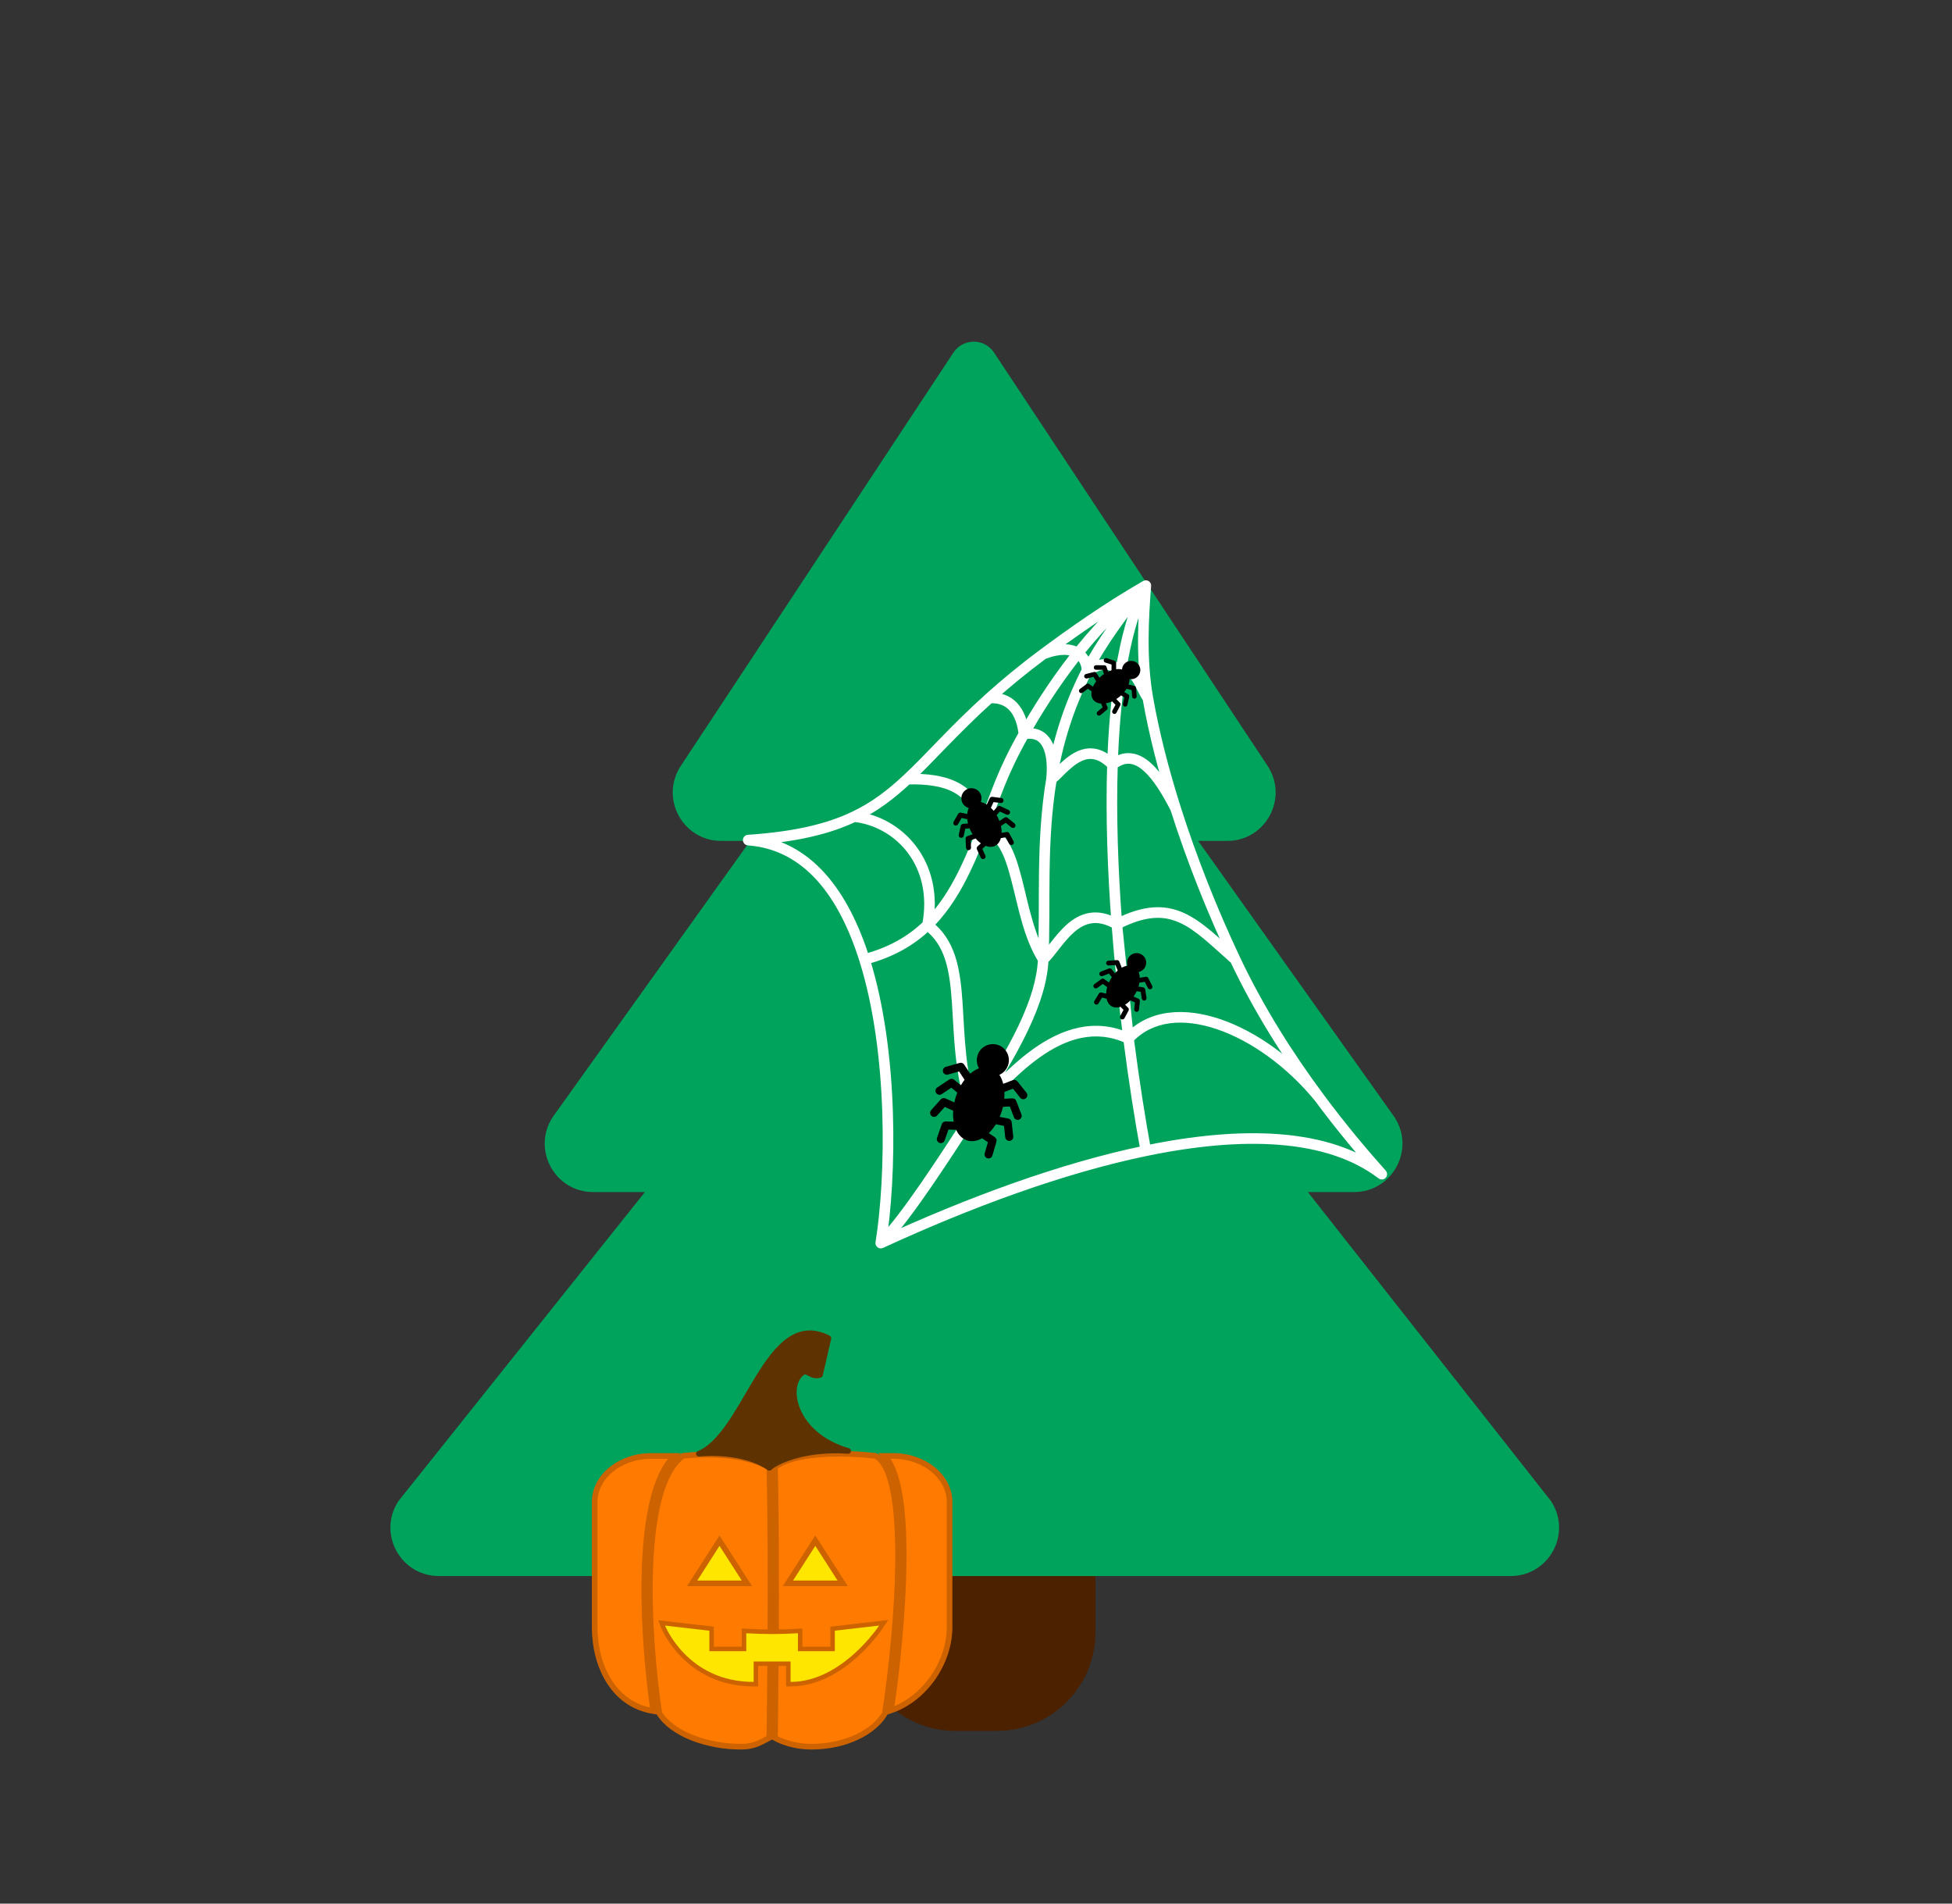 <svg width="40" height="39" viewBox="0 0 40 39" fill="none" xmlns="http://www.w3.org/2000/svg">
<rect x="0" y="0" width="40" height="39" fill="#333333" stroke="none"/>
<g clip-path="url(#clip0_609_35579)">
<path d="M7.642 -0.238C7.189 0.078 6.564 -0.031 6.244 -0.477C5.924 -0.923 6.033 -1.539 6.486 -1.856C6.939 -2.173 7.564 -2.066 7.885 -1.617C7.961 -1.511 8.015 -1.391 8.044 -1.264C8.073 -1.137 8.076 -1.005 8.053 -0.876C8.031 -0.748 7.983 -0.625 7.912 -0.516C7.841 -0.406 7.75 -0.312 7.642 -0.238Z" fill="#E3FCF7"/>
<path d="M18.365 30.574H21.644C22.088 30.574 22.448 30.934 22.448 31.379V33.442C22.448 34.557 21.543 35.462 20.428 35.462H19.581C18.465 35.462 17.56 34.557 17.56 33.442V31.379C17.56 30.934 17.921 30.574 18.364 30.574H18.365Z" fill="#4C2100"/>
<path d="M31.782 30.752L26.372 23.878H13.65L8.165 30.753C7.731 31.412 8.203 32.289 8.993 32.289H30.956C31.746 32.289 32.218 31.41 31.782 30.752Z" fill="#00A35C"/>
<path d="M28.573 22.884L24.167 16.685H15.76L11.327 22.885C10.893 23.544 11.365 24.422 12.154 24.422H27.746C28.536 24.422 29.009 23.543 28.573 22.884V22.884Z" fill="#00A35C"/>
<path d="M25.975 15.69L20.37 7.224C20.172 6.925 19.735 6.926 19.537 7.224L13.951 15.691C13.516 16.35 13.989 17.228 14.778 17.228H25.148C25.938 17.228 26.41 16.349 25.974 15.69H25.975Z" fill="#00A35C"/>
<path d="M23.48 11.997L23.589 12.006C23.592 11.966 23.573 11.927 23.538 11.905C23.505 11.884 23.461 11.883 23.426 11.903L23.48 11.997ZM28.315 24.056L28.249 24.142C28.293 24.176 28.356 24.171 28.394 24.13C28.433 24.088 28.433 24.025 28.396 23.983L28.315 24.056ZM18.049 25.468L17.941 25.451C17.935 25.49 17.951 25.53 17.983 25.555C18.015 25.579 18.058 25.583 18.094 25.567L18.049 25.468ZM15.333 17.212L15.325 17.103C15.268 17.107 15.224 17.154 15.224 17.211C15.224 17.268 15.268 17.316 15.325 17.32L15.333 17.212ZM18.591 15.962L18.517 15.883L18.517 15.883L18.591 15.962ZM20.276 14.3L20.203 14.22L20.203 14.22L20.276 14.3ZM27.028 22.48L27.116 22.416L27.116 22.416L27.028 22.48ZM17.715 19.656L17.611 19.689L17.715 19.656ZM21.486 19.661C21.511 19.077 21.499 18.471 21.508 17.861C21.517 17.248 21.547 16.622 21.654 15.98L21.44 15.944C21.33 16.602 21.3 17.241 21.291 17.858C21.282 18.479 21.294 19.07 21.269 19.651L21.486 19.661ZM23.985 16.593C24.319 17.644 24.743 18.709 25.212 19.702L25.409 19.61C24.944 18.625 24.523 17.568 24.193 16.527L23.985 16.593ZM18.666 16.042C18.907 15.816 19.148 15.562 19.416 15.286C19.686 15.01 19.985 14.708 20.348 14.381L20.203 14.22C19.835 14.551 19.531 14.857 19.261 15.135C18.989 15.414 18.754 15.662 18.517 15.883L18.666 16.042ZM21.654 15.98C21.773 15.269 21.986 14.538 22.372 13.785L22.178 13.686C21.781 14.462 21.562 15.215 21.44 15.944L21.654 15.98ZM22.372 13.785C22.639 13.263 23.099 12.618 23.563 12.067L23.397 11.927C22.927 12.485 22.456 13.144 22.178 13.686L22.372 13.785ZM23.372 11.989C23.322 12.636 23.27 13.505 23.414 14.319L23.628 14.282C23.489 13.497 23.538 12.653 23.589 12.006L23.372 11.989ZM23.414 14.319C23.542 15.047 23.739 15.816 23.985 16.593L24.193 16.527C23.949 15.758 23.754 14.998 23.628 14.282L23.414 14.319ZM20.348 14.381C20.659 14.101 21.017 13.803 21.442 13.487L21.313 13.313C20.882 13.633 20.519 13.936 20.203 14.22L20.348 14.381ZM21.442 13.487C21.984 13.085 22.739 12.547 23.534 12.091L23.426 11.903C22.62 12.365 21.857 12.908 21.313 13.313L21.442 13.487ZM22.384 13.733C22.381 13.598 22.324 13.408 22.15 13.293C21.973 13.176 21.709 13.158 21.339 13.298L21.416 13.501C21.754 13.373 21.936 13.412 22.03 13.474C22.127 13.538 22.165 13.649 22.166 13.737L22.384 13.733ZM15.34 17.32C16.326 17.253 17.007 17.088 17.552 16.828L17.459 16.632C16.947 16.876 16.294 17.037 15.325 17.103L15.34 17.32ZM17.552 16.828C17.987 16.622 18.329 16.357 18.666 16.042L18.517 15.883C18.19 16.189 17.866 16.438 17.459 16.632L17.552 16.828ZM18.124 25.546C18.383 25.296 18.722 24.839 19.064 24.343C19.407 23.846 19.758 23.3 20.041 22.866L19.859 22.747C19.575 23.183 19.226 23.726 18.885 24.22C18.542 24.717 18.214 25.157 17.973 25.39L18.124 25.546ZM20.041 22.866C20.473 22.202 20.824 21.619 21.072 21.096C21.32 20.572 21.467 20.101 21.486 19.661L21.269 19.651C21.252 20.051 21.117 20.492 20.876 21.003C20.634 21.513 20.29 22.086 19.859 22.747L20.041 22.866ZM25.212 19.702C25.709 20.754 26.328 21.719 26.941 22.545L27.116 22.416C26.509 21.598 25.898 20.645 25.409 19.61L25.212 19.702ZM26.941 22.545C27.392 23.154 27.84 23.688 28.234 24.128L28.396 23.983C28.006 23.547 27.562 23.018 27.116 22.416L26.941 22.545ZM18.156 25.485C18.371 24.139 18.429 21.562 17.818 19.623L17.611 19.689C18.208 21.585 18.153 24.125 17.941 25.451L18.156 25.485ZM17.818 19.623C17.395 18.28 16.635 17.198 15.341 17.103L15.325 17.32C16.479 17.404 17.195 18.367 17.611 19.689L17.818 19.623ZM21.469 19.598C21.33 19.378 21.231 19.113 21.15 18.832C21.068 18.549 21.008 18.264 20.937 17.989C20.867 17.721 20.789 17.465 20.672 17.269C20.553 17.068 20.388 16.918 20.146 16.884L20.116 17.099C20.272 17.121 20.388 17.215 20.485 17.379C20.585 17.547 20.657 17.776 20.726 18.044C20.794 18.304 20.859 18.607 20.941 18.893C21.025 19.181 21.13 19.468 21.286 19.714L21.469 19.598ZM20.238 16.976C20.171 16.515 19.966 16.22 19.662 16.05C19.365 15.884 18.988 15.844 18.589 15.854L18.594 16.071C18.982 16.061 19.311 16.102 19.555 16.239C19.792 16.372 19.964 16.602 20.023 17.007L20.238 16.976ZM20.232 17.031C20.523 16.29 20.615 15.915 21.077 15.092L20.887 14.986C20.416 15.826 20.316 16.223 20.03 16.952L20.232 17.031ZM21.077 15.092C21.571 14.21 22.453 12.893 23.545 12.085L23.416 11.91C22.286 12.746 21.386 14.096 20.887 14.986L21.077 15.092ZM21.655 15.974C21.677 15.78 21.679 15.501 21.594 15.28C21.55 15.167 21.481 15.061 21.372 14.992C21.262 14.923 21.124 14.901 20.961 14.932L21.002 15.146C21.122 15.123 21.202 15.142 21.257 15.176C21.313 15.212 21.358 15.273 21.391 15.358C21.457 15.53 21.459 15.768 21.439 15.95L21.655 15.974ZM21.09 15.027C21.061 14.77 20.983 14.553 20.843 14.403C20.7 14.25 20.504 14.178 20.269 14.192L20.282 14.409C20.462 14.398 20.591 14.452 20.684 14.551C20.78 14.655 20.848 14.82 20.874 15.051L21.09 15.027ZM17.742 19.761C18.311 19.612 18.74 19.361 19.081 19.03L18.93 18.874C18.616 19.177 18.221 19.411 17.687 19.551L17.742 19.761ZM19.081 19.03C19.614 18.513 19.927 17.81 20.232 17.031L20.03 16.952C19.724 17.732 19.425 18.394 18.93 18.874L19.081 19.03ZM17.494 16.838C18.355 16.933 19.125 17.744 18.899 18.932L19.112 18.972C19.362 17.657 18.502 16.73 17.517 16.622L17.494 16.838ZM18.941 19.039C19.369 19.358 19.461 19.871 19.507 20.549C19.553 21.215 19.553 22.023 19.848 22.843L20.052 22.77C19.77 21.986 19.771 21.219 19.724 20.534C19.678 19.862 19.587 19.25 19.07 18.865L18.941 19.039ZM28.381 23.969C27.238 23.097 25.444 23.059 23.458 23.47L23.502 23.682C25.479 23.274 27.186 23.331 28.249 24.142L28.381 23.969ZM23.458 23.47C21.72 23.829 19.809 24.537 18.003 25.369L18.094 25.567C19.891 24.739 21.786 24.037 23.502 23.682L23.458 23.47ZM23.068 13.803C23.177 13.107 23.343 12.506 23.577 12.046L23.384 11.948C23.135 12.436 22.965 13.062 22.853 13.77L23.068 13.803ZM22.317 13.836C22.337 13.827 22.36 13.816 22.382 13.806C22.404 13.795 22.426 13.784 22.45 13.773C22.498 13.752 22.548 13.734 22.597 13.726C22.645 13.718 22.69 13.72 22.733 13.736C22.776 13.752 22.824 13.785 22.873 13.851L23.048 13.722C22.977 13.627 22.897 13.565 22.809 13.533C22.723 13.5 22.637 13.499 22.561 13.511C22.486 13.524 22.418 13.55 22.362 13.575C22.334 13.587 22.308 13.6 22.287 13.61C22.264 13.621 22.247 13.629 22.233 13.635L22.317 13.836ZM23.011 13.883C23.067 13.853 23.096 13.857 23.112 13.864C23.134 13.872 23.162 13.895 23.198 13.946C23.233 13.996 23.265 14.06 23.303 14.135C23.34 14.207 23.381 14.288 23.43 14.361L23.611 14.24C23.57 14.18 23.535 14.11 23.497 14.036C23.461 13.965 23.421 13.887 23.376 13.822C23.332 13.758 23.272 13.692 23.189 13.66C23.1 13.627 23.005 13.64 22.91 13.69L23.011 13.883ZM22.905 15.669C22.927 15.005 22.978 14.374 23.068 13.803L22.853 13.77C22.762 14.351 22.709 14.992 22.688 15.662L22.905 15.669ZM21.614 16.048C21.682 15.995 21.765 15.907 21.843 15.832C21.926 15.752 22.014 15.675 22.107 15.621C22.2 15.567 22.291 15.54 22.385 15.551C22.479 15.562 22.59 15.611 22.719 15.742L22.874 15.589C22.72 15.433 22.565 15.353 22.41 15.335C22.256 15.318 22.117 15.364 21.999 15.432C21.881 15.5 21.778 15.592 21.692 15.675C21.601 15.764 21.536 15.833 21.48 15.877L21.614 16.048ZM22.864 15.751C22.976 15.662 23.073 15.639 23.158 15.649C23.247 15.659 23.341 15.707 23.439 15.796C23.639 15.974 23.824 16.283 23.992 16.61L24.186 16.51C24.017 16.184 23.817 15.842 23.584 15.634C23.467 15.529 23.333 15.45 23.183 15.433C23.03 15.415 22.878 15.463 22.729 15.58L22.864 15.751ZM22.995 18.927C22.912 17.835 22.871 16.713 22.905 15.669L22.688 15.662C22.654 16.716 22.695 17.846 22.778 18.944L22.995 18.927ZM21.45 19.737C21.537 19.66 21.626 19.54 21.714 19.428C21.806 19.311 21.903 19.192 22.012 19.097C22.121 19.002 22.237 18.936 22.365 18.917C22.492 18.897 22.645 18.921 22.832 19.029L22.941 18.841C22.719 18.713 22.517 18.674 22.332 18.702C22.15 18.73 21.997 18.822 21.87 18.933C21.743 19.043 21.635 19.177 21.543 19.294C21.447 19.416 21.373 19.515 21.305 19.575L21.45 19.737ZM22.936 19.032C23.483 18.752 23.846 18.757 24.169 18.902C24.336 18.976 24.497 19.091 24.672 19.236C24.848 19.382 25.027 19.551 25.239 19.738L25.382 19.575C25.178 19.395 24.989 19.218 24.811 19.069C24.63 18.919 24.451 18.79 24.258 18.703C23.86 18.525 23.427 18.536 22.837 18.839L22.936 19.032ZM23.587 23.556C23.472 22.934 23.346 22.143 23.233 21.263L23.018 21.291C23.131 22.175 23.257 22.969 23.374 23.596L23.587 23.556ZM23.233 21.263C23.14 20.531 23.056 19.738 22.995 18.927L22.778 18.944C22.84 19.759 22.924 20.556 23.018 21.291L23.233 21.263ZM20.027 22.883C20.337 22.571 20.771 22.043 21.307 21.662C21.838 21.285 22.439 21.078 23.08 21.375L23.171 21.178C22.429 20.833 21.742 21.088 21.181 21.485C20.625 21.88 20.163 22.438 19.873 22.73L20.027 22.883ZM23.205 21.351C23.613 20.911 24.246 20.85 24.944 21.088C25.641 21.326 26.376 21.856 26.944 22.549L27.112 22.412C26.523 21.693 25.756 21.136 25.015 20.883C24.275 20.63 23.536 20.674 23.046 21.203L23.205 21.351ZM22.778 18.947L23.017 21.288L23.234 21.266L22.994 18.924L22.778 18.947Z" fill="white"/>
<path fill-rule="evenodd" clip-rule="evenodd" d="M20.479 22.02C20.561 21.984 20.628 21.913 20.658 21.82C20.713 21.647 20.618 21.462 20.445 21.407C20.272 21.351 20.087 21.447 20.032 21.62C20.002 21.712 20.016 21.809 20.061 21.887C20 21.91 19.939 21.947 19.882 21.997L19.757 21.81C19.737 21.78 19.7 21.766 19.666 21.776L19.381 21.857C19.337 21.87 19.312 21.915 19.324 21.959C19.337 22.003 19.382 22.028 19.426 22.015L19.653 21.951L19.766 22.121C19.74 22.155 19.715 22.193 19.691 22.233L19.551 22.12C19.523 22.097 19.484 22.095 19.454 22.115L19.206 22.279C19.169 22.304 19.158 22.355 19.183 22.393C19.208 22.431 19.259 22.441 19.297 22.416L19.494 22.285L19.617 22.385C19.606 22.412 19.596 22.441 19.587 22.47C19.574 22.509 19.564 22.547 19.556 22.585L19.373 22.503C19.34 22.489 19.302 22.497 19.278 22.523L19.08 22.745C19.05 22.779 19.053 22.831 19.087 22.861C19.121 22.891 19.173 22.888 19.203 22.854L19.36 22.678L19.532 22.755C19.527 22.834 19.53 22.91 19.543 22.98L19.379 22.976C19.343 22.975 19.311 22.997 19.299 23.031L19.201 23.311C19.186 23.354 19.209 23.4 19.252 23.415C19.295 23.43 19.342 23.408 19.357 23.365L19.435 23.142L19.593 23.146C19.642 23.254 19.719 23.332 19.818 23.364C19.916 23.396 20.023 23.377 20.124 23.32L20.244 23.401L20.178 23.628C20.165 23.671 20.19 23.717 20.234 23.73C20.277 23.742 20.323 23.718 20.336 23.674L20.419 23.389C20.429 23.355 20.415 23.318 20.386 23.298L20.262 23.215C20.314 23.164 20.363 23.103 20.407 23.033L20.574 23.067L20.599 23.301C20.605 23.346 20.645 23.379 20.69 23.374C20.735 23.369 20.768 23.329 20.763 23.284L20.731 22.989C20.727 22.953 20.7 22.924 20.665 22.917L20.485 22.881C20.5 22.846 20.514 22.809 20.526 22.771C20.536 22.74 20.545 22.709 20.552 22.677L20.693 22.669L20.777 22.89C20.794 22.932 20.841 22.954 20.884 22.937C20.926 22.921 20.947 22.873 20.931 22.831L20.825 22.554C20.812 22.521 20.779 22.5 20.743 22.502L20.579 22.511C20.583 22.463 20.584 22.417 20.582 22.372L20.758 22.304L20.905 22.489C20.933 22.525 20.985 22.531 21.021 22.502C21.056 22.474 21.062 22.422 21.034 22.387L20.849 22.155C20.827 22.127 20.789 22.117 20.755 22.129L20.558 22.205C20.54 22.135 20.514 22.072 20.479 22.02Z" fill="black"/>
<path fill-rule="evenodd" clip-rule="evenodd" d="M23.147 13.912C23.198 13.921 23.252 13.909 23.296 13.875C23.378 13.81 23.391 13.692 23.327 13.611C23.263 13.529 23.145 13.515 23.063 13.579C23.019 13.614 22.995 13.664 22.992 13.716C22.955 13.707 22.914 13.705 22.871 13.711L22.872 13.582C22.872 13.561 22.859 13.543 22.84 13.537L22.678 13.484C22.654 13.476 22.627 13.49 22.619 13.514C22.611 13.539 22.625 13.566 22.649 13.574L22.778 13.615L22.777 13.732C22.753 13.74 22.73 13.75 22.706 13.761L22.675 13.663C22.669 13.643 22.651 13.63 22.631 13.63L22.461 13.628C22.435 13.628 22.414 13.649 22.414 13.675C22.413 13.701 22.434 13.722 22.46 13.722L22.595 13.723L22.622 13.81C22.608 13.819 22.594 13.83 22.58 13.84C22.562 13.855 22.545 13.87 22.529 13.885L22.468 13.788C22.457 13.771 22.437 13.762 22.417 13.767L22.252 13.809C22.227 13.815 22.212 13.841 22.218 13.866C22.225 13.891 22.25 13.906 22.276 13.9L22.407 13.867L22.463 13.958C22.436 13.994 22.413 14.031 22.396 14.068L22.32 14.014C22.304 14.002 22.281 14.002 22.265 14.014L22.129 14.116C22.108 14.132 22.104 14.161 22.12 14.182C22.135 14.203 22.165 14.207 22.185 14.191L22.294 14.11L22.367 14.163C22.356 14.23 22.367 14.292 22.404 14.338C22.441 14.385 22.497 14.41 22.564 14.415L22.595 14.492L22.491 14.578C22.471 14.595 22.468 14.625 22.485 14.645C22.501 14.665 22.531 14.667 22.551 14.651L22.681 14.542C22.697 14.529 22.702 14.507 22.695 14.488L22.663 14.409C22.704 14.402 22.747 14.389 22.789 14.369L22.858 14.439L22.795 14.558C22.783 14.581 22.792 14.61 22.815 14.622C22.838 14.634 22.866 14.625 22.878 14.602L22.957 14.452C22.967 14.434 22.963 14.412 22.949 14.397L22.875 14.322C22.894 14.31 22.912 14.297 22.93 14.283C22.944 14.272 22.959 14.26 22.972 14.247L23.041 14.288L23.011 14.42C23.005 14.445 23.021 14.47 23.046 14.476C23.071 14.482 23.096 14.466 23.102 14.441L23.14 14.276C23.145 14.256 23.136 14.235 23.119 14.225L23.038 14.177C23.055 14.156 23.07 14.134 23.084 14.112L23.189 14.136L23.199 14.271C23.201 14.297 23.224 14.316 23.25 14.314C23.276 14.312 23.295 14.289 23.293 14.263L23.28 14.094C23.278 14.074 23.263 14.057 23.243 14.052L23.126 14.025C23.14 13.986 23.147 13.948 23.147 13.912Z" fill="black"/>
<path fill-rule="evenodd" clip-rule="evenodd" d="M23.332 19.914C23.384 19.903 23.433 19.87 23.461 19.82C23.515 19.726 23.483 19.606 23.389 19.552C23.295 19.498 23.175 19.531 23.121 19.625C23.092 19.675 23.088 19.733 23.105 19.784C23.067 19.79 23.026 19.804 22.987 19.826L22.937 19.701C22.93 19.681 22.91 19.669 22.888 19.67L22.712 19.682C22.685 19.684 22.665 19.707 22.666 19.734C22.668 19.761 22.692 19.782 22.719 19.78L22.859 19.771L22.904 19.884C22.884 19.901 22.865 19.919 22.846 19.94L22.778 19.856C22.765 19.84 22.742 19.834 22.722 19.842L22.558 19.906C22.532 19.916 22.52 19.945 22.53 19.97C22.54 19.995 22.568 20.007 22.593 19.997L22.725 19.946L22.784 20.019C22.774 20.034 22.765 20.049 22.756 20.065C22.743 20.086 22.733 20.107 22.723 20.128L22.627 20.058C22.609 20.045 22.586 20.045 22.569 20.058L22.426 20.162C22.404 20.178 22.399 20.209 22.415 20.231C22.431 20.252 22.462 20.257 22.484 20.241L22.598 20.158L22.688 20.224C22.675 20.27 22.668 20.315 22.666 20.357L22.571 20.334C22.55 20.329 22.529 20.338 22.518 20.356L22.426 20.507C22.412 20.53 22.419 20.561 22.442 20.575C22.465 20.589 22.496 20.581 22.51 20.558L22.583 20.438L22.675 20.46C22.69 20.529 22.725 20.584 22.779 20.616C22.832 20.646 22.896 20.649 22.963 20.628L23.023 20.69L22.956 20.814C22.943 20.838 22.952 20.868 22.975 20.881C22.999 20.893 23.029 20.884 23.042 20.861L23.126 20.705C23.136 20.686 23.133 20.663 23.118 20.648L23.056 20.584C23.093 20.561 23.129 20.531 23.163 20.496L23.257 20.536L23.242 20.676C23.239 20.703 23.259 20.727 23.286 20.73C23.313 20.733 23.337 20.713 23.34 20.686L23.358 20.511C23.36 20.489 23.348 20.469 23.329 20.461L23.228 20.417C23.241 20.398 23.254 20.378 23.266 20.358C23.276 20.341 23.285 20.324 23.293 20.307L23.376 20.32L23.397 20.459C23.402 20.485 23.427 20.504 23.453 20.5C23.48 20.495 23.498 20.47 23.494 20.444L23.467 20.269C23.464 20.248 23.447 20.231 23.426 20.228L23.329 20.213C23.338 20.186 23.344 20.159 23.348 20.132L23.459 20.115L23.522 20.241C23.534 20.265 23.564 20.275 23.588 20.263C23.612 20.251 23.622 20.221 23.61 20.197L23.531 20.039C23.521 20.02 23.501 20.009 23.48 20.012L23.355 20.032C23.354 19.989 23.346 19.949 23.332 19.914Z" fill="black"/>
<path fill-rule="evenodd" clip-rule="evenodd" d="M19.852 16.555C19.797 16.54 19.748 16.502 19.721 16.447C19.67 16.345 19.712 16.221 19.814 16.169C19.916 16.119 20.041 16.16 20.092 16.263C20.119 16.318 20.12 16.379 20.099 16.432C20.139 16.44 20.18 16.458 20.221 16.484L20.281 16.355C20.29 16.334 20.312 16.322 20.334 16.325L20.52 16.349C20.548 16.352 20.568 16.378 20.564 16.407C20.561 16.435 20.535 16.455 20.506 16.451L20.359 16.433L20.305 16.55C20.325 16.569 20.344 16.59 20.362 16.612L20.439 16.528C20.454 16.512 20.478 16.507 20.499 16.516L20.668 16.595C20.694 16.607 20.706 16.637 20.694 16.663C20.681 16.689 20.651 16.701 20.625 16.689L20.49 16.626L20.422 16.7C20.432 16.716 20.441 16.732 20.45 16.75C20.461 16.773 20.471 16.796 20.48 16.819L20.586 16.75C20.605 16.738 20.63 16.739 20.647 16.754L20.791 16.872C20.813 16.891 20.816 16.923 20.798 16.945C20.78 16.968 20.747 16.971 20.725 16.952L20.61 16.858L20.511 16.922C20.522 16.971 20.527 17.018 20.526 17.063L20.627 17.045C20.649 17.041 20.672 17.052 20.682 17.072L20.77 17.236C20.783 17.262 20.773 17.293 20.748 17.306C20.723 17.32 20.692 17.31 20.678 17.285L20.608 17.154L20.51 17.171C20.49 17.243 20.45 17.299 20.391 17.329C20.333 17.358 20.265 17.356 20.196 17.33L20.129 17.392L20.192 17.527C20.204 17.553 20.193 17.584 20.167 17.596C20.141 17.608 20.11 17.597 20.098 17.571L20.019 17.401C20.01 17.381 20.015 17.357 20.031 17.341L20.1 17.278C20.063 17.251 20.026 17.218 19.993 17.178L19.892 17.215L19.898 17.364C19.9 17.392 19.877 17.417 19.849 17.418C19.82 17.419 19.796 17.397 19.795 17.368L19.787 17.182C19.786 17.159 19.8 17.139 19.821 17.131L19.929 17.091C19.917 17.071 19.905 17.049 19.893 17.027C19.884 17.008 19.876 16.989 19.868 16.971L19.78 16.979L19.748 17.125C19.742 17.153 19.715 17.17 19.687 17.164C19.659 17.158 19.641 17.131 19.647 17.103L19.687 16.92C19.692 16.898 19.71 16.882 19.733 16.88L19.836 16.87C19.829 16.84 19.823 16.811 19.821 16.783L19.705 16.758L19.631 16.887C19.616 16.912 19.585 16.921 19.56 16.907C19.535 16.892 19.527 16.861 19.541 16.836L19.634 16.674C19.645 16.654 19.668 16.644 19.69 16.649L19.82 16.677C19.824 16.632 19.835 16.59 19.852 16.555Z" fill="black"/>
<path d="M13.447 35.064C13.227 33.573 13.033 30.588 13.901 29.829M14.19 35.603C13.891 35.485 13.647 35.315 13.511 35.102C13.397 34.349 13.287 33.187 13.325 32.13C13.344 31.599 13.4 31.097 13.51 30.688C13.619 30.284 13.778 29.982 13.996 29.827C14.005 29.826 14.017 29.825 14.032 29.823C14.064 29.82 14.111 29.815 14.17 29.811C14.288 29.803 14.451 29.797 14.637 29.803C14.999 29.816 15.434 29.877 15.765 30.062C15.792 31.152 15.792 32.537 15.785 33.654C15.782 34.218 15.776 34.714 15.772 35.068C15.77 35.246 15.768 35.388 15.766 35.485L15.765 35.598L15.765 35.603L15.755 35.608C15.556 35.716 15.428 35.785 15.182 35.785C14.844 35.785 14.492 35.722 14.19 35.603ZM15.901 33.655C15.908 32.536 15.908 31.148 15.88 30.056C16.013 29.959 16.199 29.892 16.41 29.85C16.633 29.805 16.878 29.787 17.107 29.784C17.335 29.781 17.546 29.792 17.7 29.804C17.777 29.81 17.84 29.816 17.883 29.821C17.904 29.823 17.921 29.825 17.933 29.826L17.94 29.827C18.019 29.867 18.09 29.947 18.151 30.067C18.214 30.191 18.265 30.353 18.303 30.546C18.38 30.932 18.407 31.432 18.403 31.974C18.394 33.054 18.257 34.29 18.133 35.103C17.911 35.486 17.329 35.785 16.63 35.785L16.63 35.785C16.358 35.786 16.073 35.714 15.88 35.605L15.88 35.599L15.882 35.487C15.883 35.389 15.885 35.247 15.887 35.07C15.892 34.715 15.897 34.219 15.901 33.655ZM18.254 30.015C18.218 29.943 18.176 29.88 18.128 29.829H18.299C18.95 29.829 19.458 30.261 19.458 30.771V33.333C19.458 34.073 18.941 34.807 18.259 35.041C18.38 34.224 18.509 33.027 18.518 31.975C18.523 31.43 18.495 30.921 18.416 30.523C18.377 30.325 18.324 30.151 18.254 30.015ZM13.816 29.829C13.626 30.02 13.492 30.312 13.399 30.658C13.285 31.079 13.229 31.59 13.21 32.126C13.173 33.162 13.276 34.297 13.387 35.055C12.983 34.989 12.69 34.766 12.494 34.465C12.285 34.144 12.186 33.734 12.186 33.333V30.771C12.186 30.261 12.695 29.829 13.345 29.829H13.816Z" fill="#FF7A00"/>
<path d="M13.447 35.064C13.227 33.573 13.033 30.588 13.901 29.829M14.19 35.603C13.891 35.485 13.647 35.315 13.511 35.102C13.397 34.349 13.287 33.187 13.325 32.13C13.344 31.599 13.4 31.097 13.51 30.688C13.619 30.284 13.778 29.982 13.996 29.827C14.005 29.826 14.017 29.825 14.032 29.823C14.064 29.82 14.111 29.815 14.17 29.811C14.288 29.803 14.451 29.797 14.637 29.803C14.999 29.816 15.434 29.877 15.765 30.062C15.792 31.152 15.792 32.537 15.785 33.654C15.782 34.218 15.776 34.714 15.772 35.068C15.77 35.246 15.768 35.388 15.766 35.485L15.765 35.598L15.765 35.603L15.755 35.608C15.556 35.716 15.428 35.785 15.182 35.785C14.844 35.785 14.492 35.722 14.19 35.603ZM15.901 33.655C15.908 32.536 15.908 31.148 15.88 30.056C16.013 29.959 16.199 29.892 16.41 29.85C16.633 29.805 16.878 29.787 17.107 29.784C17.335 29.781 17.546 29.792 17.7 29.804C17.777 29.81 17.84 29.816 17.883 29.821C17.904 29.823 17.921 29.825 17.933 29.826L17.94 29.827C18.019 29.867 18.09 29.947 18.151 30.067C18.214 30.191 18.265 30.353 18.303 30.546C18.38 30.932 18.407 31.432 18.403 31.974C18.394 33.054 18.257 34.29 18.133 35.103C17.911 35.486 17.329 35.785 16.63 35.785L16.63 35.785C16.358 35.786 16.073 35.714 15.88 35.605L15.88 35.599L15.882 35.487C15.883 35.389 15.885 35.247 15.887 35.07C15.892 34.715 15.897 34.219 15.901 33.655ZM18.254 30.015C18.218 29.943 18.176 29.88 18.128 29.829H18.299C18.95 29.829 19.458 30.261 19.458 30.771V33.333C19.458 34.073 18.941 34.807 18.259 35.041C18.38 34.224 18.509 33.027 18.518 31.975C18.523 31.43 18.495 30.921 18.416 30.523C18.377 30.325 18.324 30.151 18.254 30.015ZM13.816 29.829C13.626 30.02 13.492 30.312 13.399 30.658C13.285 31.079 13.229 31.59 13.21 32.126C13.173 33.162 13.276 34.297 13.387 35.055C12.983 34.989 12.69 34.766 12.494 34.465C12.285 34.144 12.186 33.734 12.186 33.333V30.771C12.186 30.261 12.695 29.829 13.345 29.829H13.816Z" stroke="#FF7A00" stroke-width="0.115"/>
<path d="M13.447 35.064C13.227 33.573 13.033 30.588 13.901 29.829M14.19 35.603C13.891 35.485 13.647 35.315 13.511 35.102C13.397 34.349 13.287 33.187 13.325 32.13C13.344 31.599 13.4 31.097 13.51 30.688C13.619 30.284 13.778 29.982 13.996 29.827C14.005 29.826 14.017 29.825 14.032 29.823C14.064 29.82 14.111 29.815 14.17 29.811C14.288 29.803 14.451 29.797 14.637 29.803C14.999 29.816 15.434 29.877 15.765 30.062C15.792 31.152 15.792 32.537 15.785 33.654C15.782 34.218 15.776 34.714 15.772 35.068C15.77 35.246 15.768 35.388 15.766 35.485L15.765 35.598L15.765 35.603L15.755 35.608C15.556 35.716 15.428 35.785 15.182 35.785C14.844 35.785 14.492 35.722 14.19 35.603ZM15.901 33.655C15.908 32.536 15.908 31.148 15.88 30.056C16.013 29.959 16.199 29.892 16.41 29.85C16.633 29.805 16.878 29.787 17.107 29.784C17.335 29.781 17.546 29.792 17.7 29.804C17.777 29.81 17.84 29.816 17.883 29.821C17.904 29.823 17.921 29.825 17.933 29.826L17.94 29.827C18.019 29.867 18.09 29.947 18.151 30.067C18.214 30.191 18.265 30.353 18.303 30.546C18.38 30.932 18.407 31.432 18.403 31.974C18.394 33.054 18.257 34.29 18.133 35.103C17.911 35.486 17.329 35.785 16.63 35.785L16.63 35.785C16.358 35.786 16.073 35.714 15.88 35.605L15.88 35.599L15.882 35.487C15.883 35.389 15.885 35.247 15.887 35.07C15.892 34.715 15.897 34.219 15.901 33.655ZM18.254 30.015C18.218 29.943 18.176 29.88 18.128 29.829H18.299C18.95 29.829 19.458 30.261 19.458 30.771V33.333C19.458 34.073 18.941 34.807 18.259 35.041C18.38 34.224 18.509 33.027 18.518 31.975C18.523 31.43 18.495 30.921 18.416 30.523C18.377 30.325 18.324 30.151 18.254 30.015ZM13.816 29.829C13.626 30.02 13.492 30.312 13.399 30.658C13.285 31.079 13.229 31.59 13.21 32.126C13.173 33.162 13.276 34.297 13.387 35.055C12.983 34.989 12.69 34.766 12.494 34.465C12.285 34.144 12.186 33.734 12.186 33.333V30.771C12.186 30.261 12.695 29.829 13.345 29.829H13.816Z" stroke="black" stroke-opacity="0.2" stroke-width="0.115"/>
<path d="M16.146 32.438L16.707 31.564L17.268 32.438H16.146Z" fill="#FFE600" stroke="#CC6200" stroke-width="0.115"/>
<path d="M14.184 32.438L14.744 31.564L15.305 32.438H14.184Z" fill="#FFE600" stroke="#CC6200" stroke-width="0.115"/>
<path d="M17.102 33.363L17.061 33.368V33.409V33.782H16.397V33.461V33.413L16.349 33.415C15.937 33.437 15.707 33.437 15.295 33.415L15.246 33.413V33.461V33.782H14.582V33.409V33.368L14.541 33.363L13.634 33.258L13.558 33.249L13.586 33.321L13.629 33.304L13.586 33.321L13.586 33.321L13.586 33.321L13.586 33.322L13.587 33.325L13.592 33.335C13.596 33.344 13.601 33.357 13.609 33.373C13.625 33.406 13.648 33.452 13.681 33.508C13.746 33.618 13.848 33.766 13.993 33.913C14.283 34.209 14.748 34.504 15.444 34.504H15.49V34.458V34.085H16.154V34.458V34.504H16.2C16.746 34.504 17.21 34.207 17.535 33.915C17.698 33.769 17.827 33.623 17.916 33.513C17.96 33.459 17.994 33.413 18.018 33.38C18.029 33.364 18.038 33.352 18.044 33.343L18.051 33.333L18.053 33.33L18.053 33.33L18.053 33.329L18.053 33.329L18.015 33.304L18.053 33.329L18.108 33.247L18.009 33.258L17.102 33.363Z" fill="#FFE600" stroke="#CC6200" stroke-width="0.092"/>
<path d="M16.976 27.417C15.729 26.771 15.302 29.38 14.321 29.783C14.706 29.745 15.36 29.783 15.764 30.072C15.957 29.899 16.572 29.668 17.38 29.726C16.242 29.394 16.063 28.362 16.457 28.11C16.542 28.055 16.63 28.225 16.803 28.168L16.976 27.417Z" fill="#5E3301" stroke="#5E3301" stroke-width="0.115" stroke-linejoin="round"/>
</g>
<defs>
<clipPath id="clip0_609_35579">
<rect width="40" height="39" fill="white"/>
</clipPath>
</defs>
</svg>
